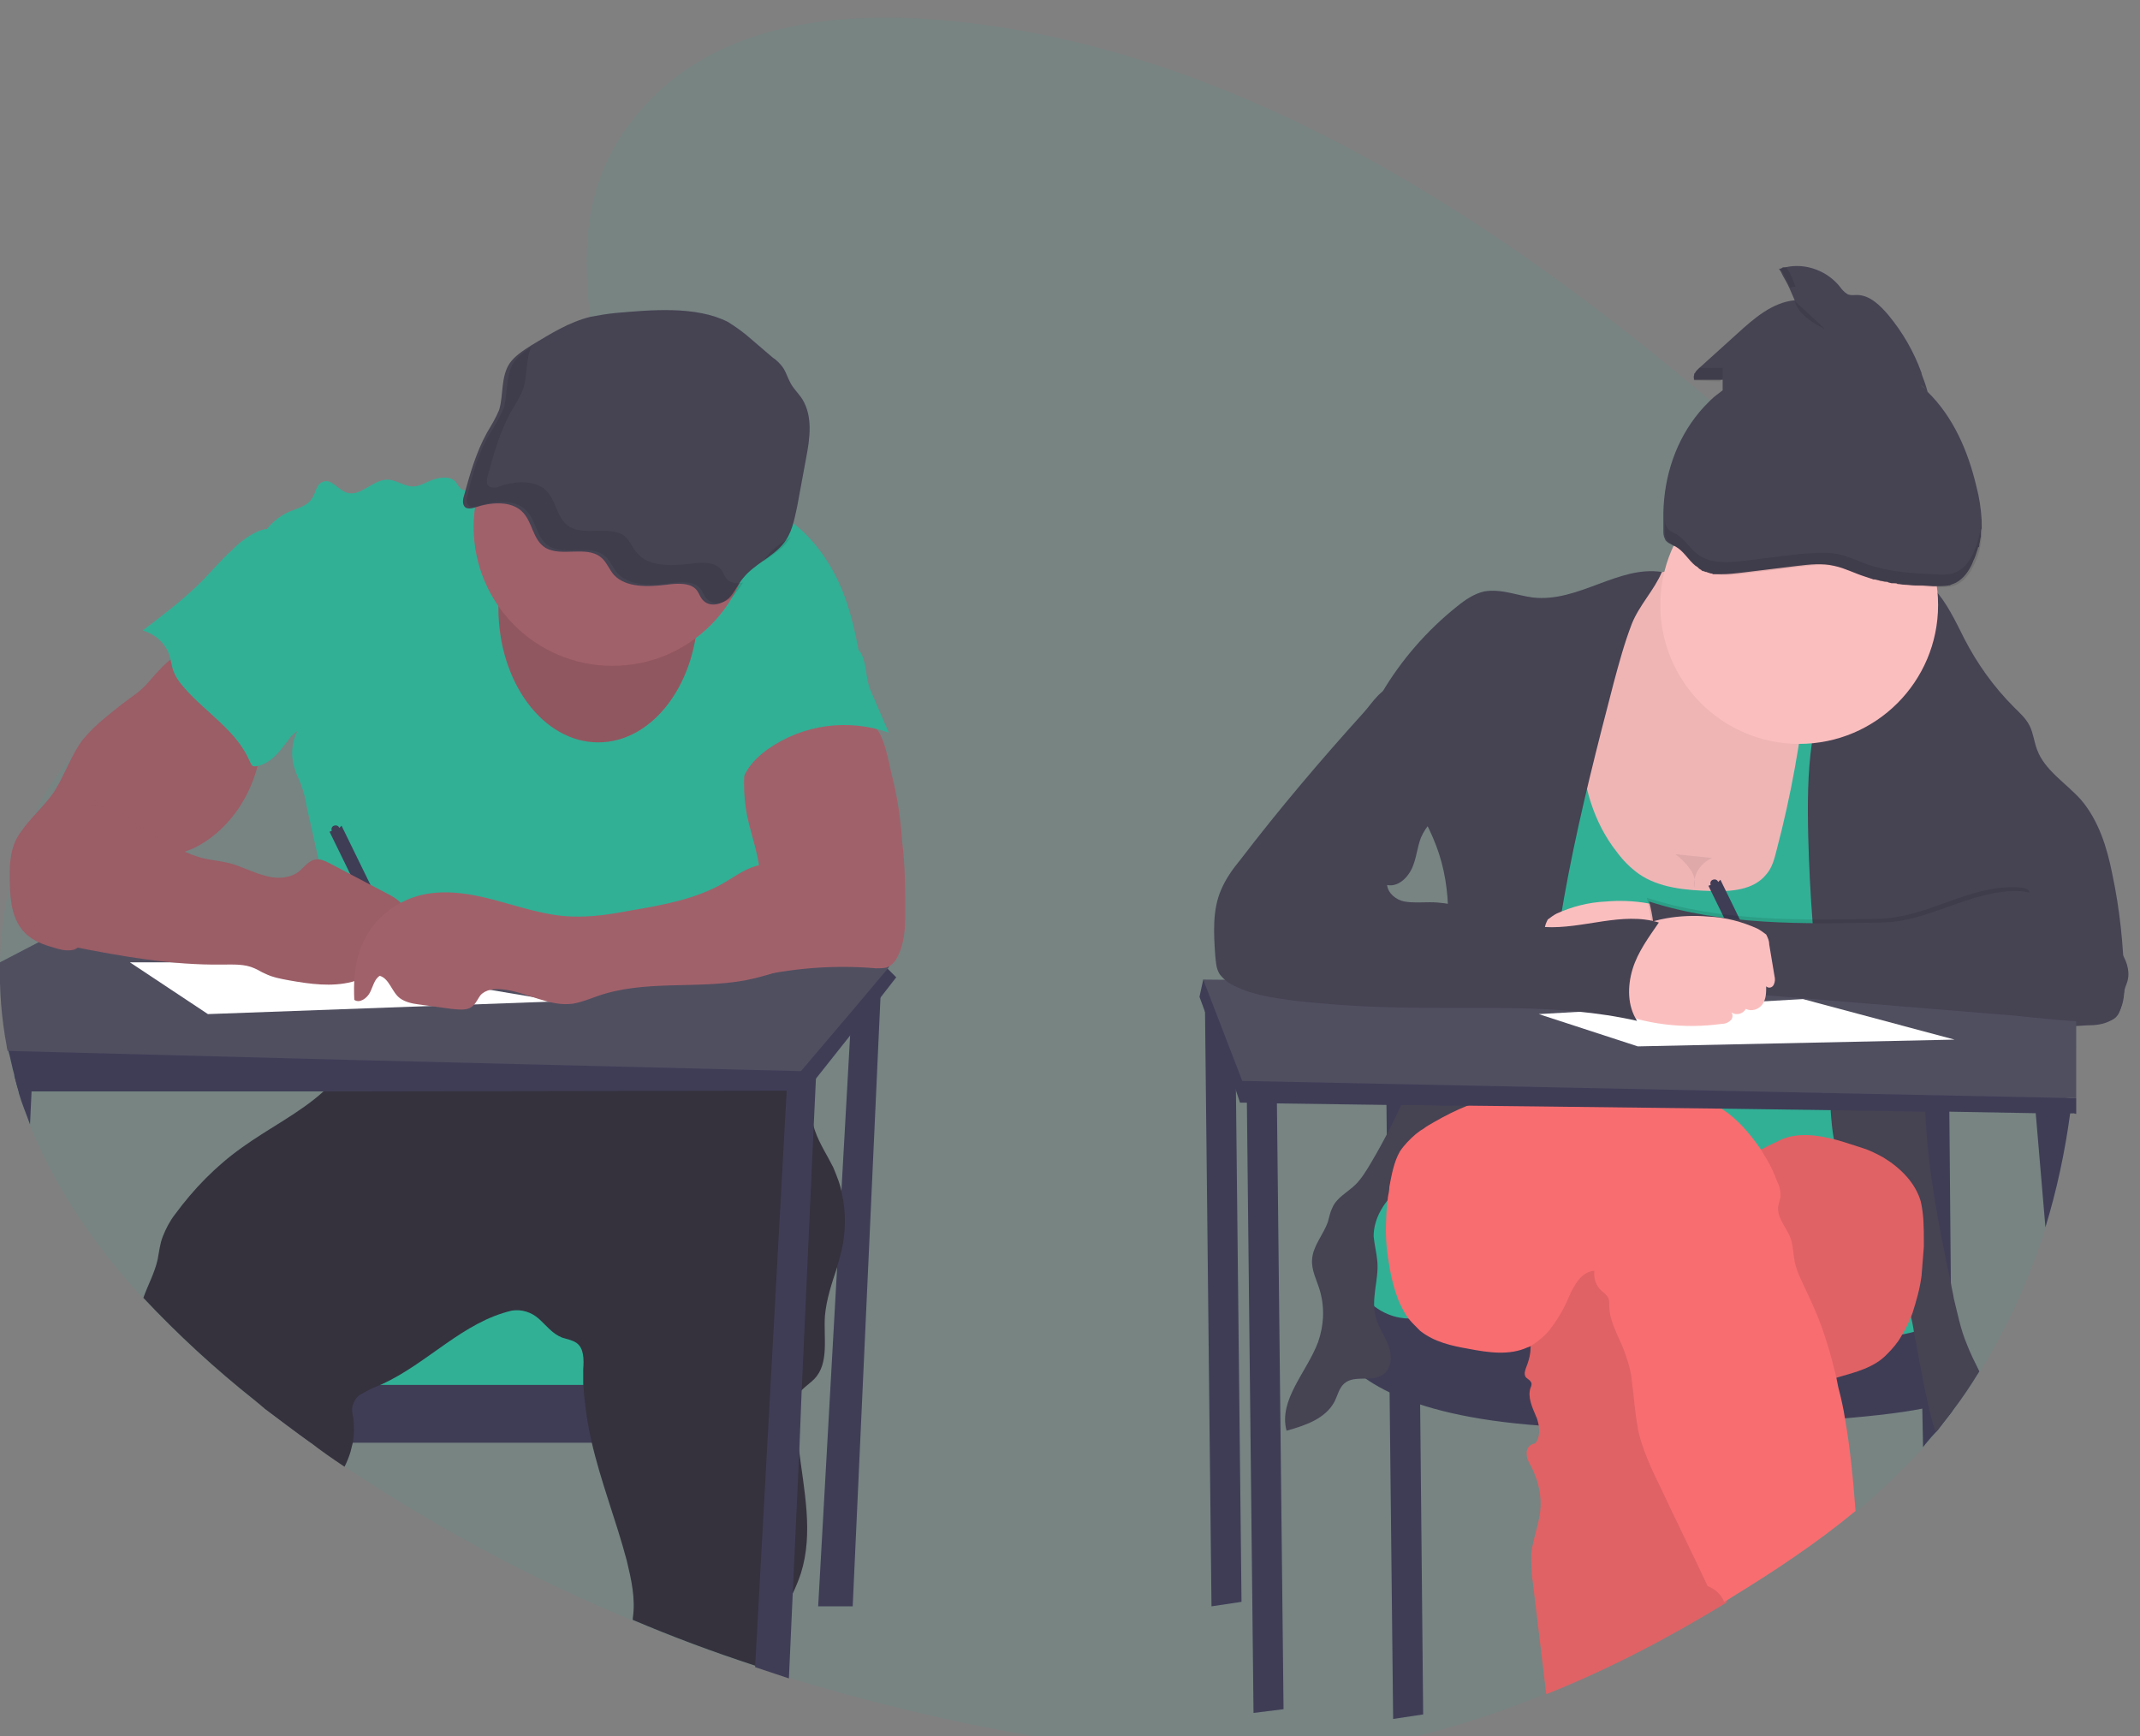 <?xml version="1.0" encoding="utf-8"?>
<!-- Generator: Adobe Illustrator 23.0.2, SVG Export Plug-In . SVG Version: 6.00 Build 0)  -->
<svg version="1.1" id="f7e01b52-fe13-4534-b7fc-d479bcd2a427"
	 xmlns="http://www.w3.org/2000/svg" xmlns:xlink="http://www.w3.org/1999/xlink" x="0px" y="0px" viewBox="0 0 285.1 231.3"
	 style="enable-background:new 0 0 285.1 231.3;" xml:space="preserve">
<rect x="0" y="0" width="285.1" height="231.3" fill="#808080" stroke="none"/>
<style type="text/css">
	.st0{opacity:0.1;fill:#31B096;enable-background:new    ;}
	.st1{fill:#3F3D56;}
	.st2{fill:#31B096;}
	.st3{fill:#35323E;}
	.st4{fill:#504F60;}
	.st5{fill:#A1616A;}
	.st6{opacity:0.1;enable-background:new    ;}
	.st7{fill:#464353;}
	.st8{opacity:4.000000e-02;enable-background:new    ;}
	.st9{fill:#FFFFFF;}
	.st10{opacity:0.1;}
	.st11{fill:#FBBEBE;}
	.st12{opacity:5.000000e-02;enable-background:new    ;}
	.st13{fill:#F86D70;}
	.st14{opacity:7.000000e-02;enable-background:new    ;}
</style>
<title>exams</title>
<path class="st0" d="M276.6,136.7c0,0.2,0,0.4,0,0.5c0,3-0.2,6.1-0.5,9.1c0,0,0,0,0,0.1c0,0.3-0.1,0.5-0.1,0.7
	c0,0.4-0.1,0.8-0.2,1.3c-0.7,5.2-1.8,10.3-3.3,15.2l0,0c-2.1,6.7-5,13.1-8.7,19.1c-1.1,1.8-2.4,3.6-3.6,5.3l0,0
	c-0.7,0.9-1.4,1.8-2.1,2.7c-0.5,0.6-1,1.2-1.6,1.8l-0.3,0.4c-2.8,3-5.8,5.9-8.9,8.5c-5.2,4.3-10.8,8-16.5,11.5
	c-0.3,0.2-0.6,0.4-1,0.6c0,0,0,0-0.1,0c-7.7,4.7-15.7,8.9-24,12.2c-9,3.7-18.3,6.4-27.9,7.6c-13.3,1.6-26.8,0.3-40.1-2
	c-11-1.9-21.9-4.5-32.6-7.8l-1.8-0.6c-0.9-0.3-1.8-0.6-2.7-0.9c-5.5-1.8-10.9-3.8-16.3-6.1c-13.5-5.6-26.4-12.5-38.5-20.6
	c-1.5-1-3.1-2.1-4.5-3.2c-2.1-1.5-4.2-3.1-6.2-4.6l-1.3-1c-5.3-4.2-10.3-8.8-14.9-13.7c-6.2-6.8-11.5-14.4-15-23.1
	c-0.5-1.4-1.1-2.8-1.5-4.2l0-0.1c-0.2-0.7-0.4-1.4-0.6-2.2c-0.3-1.1-0.5-2.2-0.8-3.3c0-0.2-0.1-0.4-0.1-0.6c-0.7-3.7-1-7.5-0.9-11.2
	c0.1-3.3,0.5-6.6,1.2-9.8l0,0c0.7-3.3,1.8-6.6,3.3-9.7l0,0c1.3-2.8,3-5.4,5-7.7l0,0c1.4-1.6,3-3.1,4.7-4.4c3.1-2.3,6.6-4,10.2-5.2
	l0,0c1.7-0.6,3.4-1.1,5.1-1.6c1.2-0.4,2.4-0.7,3.7-1l3.6-1c2.3-0.6,4.6-1.3,6.9-2c6.2-1.9,12.3-4.2,17.9-7.6
	c0.9-0.5,1.8-1.1,2.7-1.8c1.2-0.8,2.3-1.7,3.4-2.6l0,0c1.1-1,2.2-2,3.3-3c0.2-0.2,0.3-0.3,0.5-0.5c0.9-0.9,1.7-1.9,2.5-2.9
	c0.4-0.5,0.7-1,1.1-1.5c0.5-0.7,0.9-1.4,1.4-2.1l0,0c2.1-3.6,3.5-7.6,3.3-11.9c0-0.7-0.1-1.4-0.2-2.1c-0.4-2.5-0.7-5-1-7.5
	c-1.1-10.1-0.6-19.2,6.9-27.7c9.4-10.7,24.1-12.8,37.5-12C161.7,5,197,27.2,228,53.5c2.7,2.3,5.3,4.6,7.9,6.9c0.7,0.6,1.3,1.2,2,1.8
	c4.9,4.4,9.7,9,14.2,13.9c0.4,0.4,0.7,0.8,1.1,1.2c0.2,0.2,0.4,0.5,0.7,0.7c1.4,1.6,2.8,3.2,4.1,4.9c3.5,4.4,6.7,9.1,9.3,14.1
	c4.1,7.8,6.9,16.3,8.2,25l0,0c0.5,3.2,0.8,6.4,1,9.6c0,0.9,0.1,1.9,0.1,2.8c0,0.3,0,0.6,0,0.9C276.6,135.8,276.6,136.2,276.6,136.7z
	"/>
<polygon class="st1" points="113.6,131.8 109,214 113.6,214 117.4,130.7 "/>
<rect x="39.5" y="173.4" class="st2" width="57.1" height="12.4"/>
<path class="st1" d="M100.4,184.4v7.8h-59c-2.1-1.5-4.2-3.1-6.2-4.6v-3.1H100.4z"/>
<path class="st3" d="M112.1,166.7c-0.2,0.7-0.4,1.5-0.6,2.2c-0.7,2.1-1.4,4.2-1.6,6.4c-0.2,2.9,0.6,6.3-1.4,8.4
	c-0.5,0.5-1.2,1-1.7,1.5c-0.1,0.1-0.1,0.2-0.2,0.3c-0.4,0.7-0.5,1.5-0.5,2.3c0,1.7,0.1,3.3,0.3,5c0.7,5.7,2,11.4,0.3,16.8
	c-0.3,0.9-0.7,1.9-1.1,2.7c-0.9,1.9-1.8,3.8-2.1,5.8c-0.2,1.5-0.1,3.1-0.2,4.7c-0.9-0.3-1.8-0.6-2.7-0.9c-5.5-1.8-10.9-3.8-16.3-6.1
	c0-0.1,0-0.2,0-0.2c0.4-2.6-0.2-5.2-0.8-7.7c-1.4-5.3-3.5-10.6-4.7-15.9c-0.5-2.1-0.8-4.2-1-6.3c0-0.5-0.1-1-0.1-1.4
	c0-0.6,0-1.3,0-1.9c0.1-1.3,0.1-2.8-0.9-3.5c-0.6-0.4-1.3-0.5-1.9-0.7c-1.3-0.5-2.1-1.6-3.1-2.5c-1-0.9-2.3-1.3-3.6-1.1
	c-6.5,1.5-11.2,7-17.3,9.8c-0.2,0.1-0.5,0.2-0.7,0.3c-0.8,0.3-1.5,0.7-2.2,1.1c-0.5,0.3-0.8,0.8-1,1.4c-0.2,0.6,0,1.3,0.1,1.9
	c0.1,1,0.1,2.1-0.1,3.1c-0.1,0.4-0.2,0.8-0.3,1.2c-0.2,0.7-0.5,1.4-0.8,2c-1.5-1-3.1-2.1-4.5-3.2c-2.1-1.5-4.2-3.1-6.2-4.6l-1.2-1
	c-5.3-4.2-10.3-8.8-14.9-13.7c0.6-1.7,1.5-3.3,1.9-5.1c0.2-1,0.3-2.1,0.7-3.1c0.4-1,0.9-2,1.6-2.9c2.5-3.4,5.4-6.4,8.9-8.9
	c3.6-2.6,7.7-4.6,10.9-7.5c1.3-1.1,2.4-2.5,3.3-4c0.1-0.1,0.1-0.2,0.2-0.3c0.3-0.5,0.4-1.1,0.5-1.6c0.2-1.3,0.2-2.7,0.3-4
	c3.9,0.7,7.9,0.8,11.9,0.4c4.6-0.5,9.1-1.8,13.7-2.3c0.3,0,0.7-0.1,1-0.1c1.5-0.1,3-0.1,4.4-0.1c1.2,0,2.5,0.1,3.7,0.1l13.6,0.5
	c1.5,0.1,3,0.1,4.5,0.7c1.7,0.7,3,2,4.1,3.4c0.1,0.2,0.3,0.4,0.4,0.6c0.9,1.3,1.6,2.7,2.1,4.2c0.1,0.1,0.1,0.3,0.2,0.5
	c0.1,0.4,0.2,0.8,0.3,1.2c0.1,0.3,0.1,0.6,0.2,1c0.3,1.6,0.5,3.2,1,4.8c0,0.1,0.1,0.2,0.1,0.3c0.6,1.7,1.6,3.2,2.4,4.8
	c0.5,1.2,1,2.4,1.2,3.7C112.7,161.5,112.7,164.1,112.1,166.7z"/>
<path class="st2" d="M70.7,63.5c-1.2-1-3-0.3-4.4,0.4c-1.2,0.5-2.4,1-3.7,1.3c-0.3,0.1-0.5,0.1-0.8,0.1c-0.6-0.1-0.8-0.8-1.2-1.2
	c-0.7-0.7-2-0.5-2.9-0.2s-1.9,1-2.9,0.9c-1.1-0.1-2.1-0.9-3.2-0.9c-2,0-3.6,2.4-5.5,1.7c-1.1-0.4-2-1.9-3.1-1.4
	c-0.9,0.3-0.9,1.5-1.5,2.3c-0.6,0.9-1.8,1.2-2.8,1.6c-3.2,1.3-5.4,4.9-4.9,8.3c0.2,1.9,1.2,3.6,1.8,5.5C37.3,87,36.6,93,38.9,98
	c0.3-0.3,0.4-0.4,0.7-0.6c-0.7,1.5-0.9,3.2-0.4,4.8c0.2,0.8,0.6,1.5,0.9,2.3c0.3,0.9,0.6,1.8,0.7,2.7l2.5,11.1c1,4.3,2,8.7,2.1,13.1
	c0.1,2.9-0.1,5.8-0.7,8.6c4.5-0.8,8.7-2.8,13.3-2.7c1.7,0,3.4,0.3,5,0.5c4.9,0.7,9.8,1,14.7,1c0.8,0,1.5-0.1,2.3-0.3
	c0.6-0.3,1.2-0.8,1.8-1.1c1.2-0.7,2.6-0.9,3.9-0.9c6.2-0.1,12.1,2.1,18.2,2.9c2.4-5.1,2.6-11.2,0.7-16.5c-0.6-1.6-1.3-3.1-1.5-4.8
	c-0.1-1-0.1-2-0.1-3.1c0-2.6-0.5-5.2-1.4-7.7c-0.4-1-0.8-1.9-0.7-3c0-1,0.5-2,1-2.9c1-1.8,2-3.7,3.4-5.3c1.5-1.6,3.3-2.8,5.1-4
	l4.4-3c-0.6-3.8-1.4-7.9-3-11.4s-4.1-6.8-7.4-8.9c-1.1-0.7-2.3-1.2-3.5-1.7c-1.7-0.7-3.4-1.3-5.3-1.4c-2.1-0.1-4.1,0.4-6.2,0.8
	C83.5,67.7,75.9,67.5,70.7,63.5z"/>
<path class="st1" d="M119.4,130.2l-2.1,2.7l-4,5l-4.6,5.8l-1.3,1.6h-2.5L43,145.4l-38.8,0H2.5c-0.2-0.7-0.4-1.4-0.6-2.2
	c-0.3-1.1-0.5-2.2-0.8-3.3c0-0.2-0.1-0.4-0.1-0.6l14.1-9.2l5.3,0l0,0l16.2-0.1l0,0l9-0.1h1.6h1l0,0l6,0l0,0l45.9-0.3l0,0l2.3,0l0,0
	h1l2.7,0l10-0.1l1.9-0.7l0.1,0.1L119.4,130.2z"/>
<path class="st4" d="M118.5,128.7l-0.2,0.3l-1.6,1.9l-3.2,3.8l-6.8,8l-60.2-1.5L1,140c0-0.2-0.1-0.4-0.1-0.6
	c-0.7-3.7-1-7.5-0.9-11.2l5-2.6l1.2-0.6l9-4.6l7.9-4l20.6,2.7l4.6,0.6l2.1,0.3l3,0.4l0.3,0l47.3,6.1l5.2,0.7l3.1,0.4L118.5,128.7
	L118.5,128.7z"/>
<path class="st1" d="M108.7,142.6l0,1.1l-0.3,6.4l-1.6,35.2l-0.3,7.6l-0.9,19.6l-0.5,11.1l-1.8-0.6c-0.9-0.3-1.8-0.6-2.7-0.9
	l4.2-76.7l0.1-1.6l1.9-0.6L108.7,142.6z"/>
<path class="st1" d="M4.3,142.5l-0.1,3L4,149.8c-0.5-1.4-1.1-2.8-1.5-4.2l0-0.1c-0.2-0.7-0.4-1.4-0.6-2.2L4.3,142.5z"/>
<ellipse class="st5" cx="79.7" cy="81" rx="13.3" ry="17.9"/>
<ellipse class="st6" cx="79.7" cy="81" rx="13.3" ry="17.9"/>
<circle class="st5" cx="81.6" cy="70.2" r="18.5"/>
<path class="st7" d="M82,41.7c-1.1,0.1-2.2,0.3-3.3,0.5c-2.9,0.7-5.4,2.3-7.9,3.8c-1.1,0.7-2.2,1.4-2.9,2.4
	c-1.2,1.8-0.8,4.2-1.4,6.2c-0.4,1-1,2-1.6,3c-1.5,2.7-2.3,5.6-3.1,8.5c-0.2,0.6-0.2,1.4,0.4,1.6c0.4,0.1,0.8,0,1.1-0.1
	c2.1-0.7,4.7-0.9,6.2,0.5c1.5,1.4,1.4,3.8,3.2,4.9c2.1,1.2,5.4-0.3,7.3,1.2c0.8,0.6,1.1,1.6,1.8,2.4c1.6,1.7,4.5,1.6,7,1.3
	c1.4-0.2,3.2-0.3,4,0.7c0.4,0.5,0.5,1.1,1,1.5c0.9,0.8,2.4,0.4,3.3-0.4c0.8-0.8,1.2-1.9,2-2.8c1.4-1.7,3.8-2.7,5.2-4.4
	c1.2-1.4,1.5-3.2,1.9-5l1.2-6.5c0.5-2.6,0.9-5.5-0.5-7.8c-0.5-0.8-1.3-1.5-1.7-2.4c-0.3-0.6-0.5-1.2-0.8-1.7
	c-0.4-0.6-0.9-1.1-1.5-1.5l-2.8-2.4c-1-0.9-2-1.6-3.1-2.3C92.7,40.7,86.6,41.3,82,41.7z"/>
<path class="st5" d="M21.2,89.3c-0.7,0.7-1.3,1.5-2,2.2c-0.6,0.6-1.3,1.1-2,1.6c-1.1,0.8-2.2,1.7-3.3,2.6c-1.1,0.9-2.1,1.9-3,3
	c-1.5,2.1-2.3,4.6-3.7,6.8c-1.3,1.9-3.1,3.4-4.4,5.3c-0.6,0.8-1,1.7-1.2,2.6c-0.2,0.9-0.3,1.8-0.3,2.8c0,1.5,0,3.1,0.3,4.6
	s1,3,2.2,3.9c1.1,0.9,2.5,1.3,3.9,1.7c0.7,0.2,1.5,0.3,2.2,0.1c0.5-0.2,0.9-0.6,1.3-1.1l3.5-4c2.3-2.7,4.8-5.5,8-7.1
	c1-0.5,2.1-0.9,3.1-1.3c4.3-2.1,7.3-6.3,8.5-10.9c0.3-1.1,0.5-2.3,0.7-3.4l0.5-3.2c0-0.2,0-0.3,0-0.5c-0.1-0.2-0.2-0.3-0.4-0.4
	c-2.4-2-4.7-4.1-6.8-6.5c-0.5-0.6-1-1.3-1.6-1.8c-0.7-0.6-0.7-0.5-1.5,0C23.5,87.1,22.3,88.1,21.2,89.3z"/>
<path class="st1" d="M45.2,110.3c-0.1-0.3-0.4-0.4-0.7-0.3c-0.3,0.1-0.4,0.4-0.3,0.7c0,0,0,0,0,0l-0.3,0.1l8.6,17.6l1.6-0.8
	l-8.6-17.6L45.2,110.3z"/>
<path class="st8" d="M21.2,89.3c-0.7,0.7-1.3,1.5-2,2.2c-0.6,0.6-1.3,1.1-2,1.6c-1.1,0.8-2.2,1.7-3.3,2.6c-1.1,0.9-2.1,1.9-3,3
	c-1.5,2.1-2.3,4.6-3.7,6.8c-1.3,1.9-3.1,3.4-4.4,5.3c-0.6,0.8-1,1.7-1.2,2.6c-0.2,0.9-0.3,1.8-0.3,2.8c0,1.5,0,3.1,0.3,4.6
	s1,3,2.2,3.9c1.1,0.9,2.5,1.3,3.9,1.7c0.7,0.2,1.5,0.3,2.2,0.1c0.5-0.2,0.9-0.6,1.3-1.1l3.5-4c2.3-2.7,4.8-5.5,8-7.1
	c1-0.5,2.1-0.9,3.1-1.3c4.3-2.1,7.3-6.3,8.5-10.9c0.3-1.1,0.5-2.3,0.7-3.4l0.5-3.2c0-0.2,0-0.3,0-0.5c-0.1-0.2-0.2-0.3-0.4-0.4
	c-2.4-2-4.7-4.1-6.8-6.5c-0.5-0.6-1-1.3-1.6-1.8c-0.7-0.6-0.7-0.5-1.5,0C23.5,87.1,22.3,88.1,21.2,89.3z"/>
<path class="st5" d="M120.6,121.8c0,1.8-0.1,3.7-0.9,5.4c-0.3,0.7-0.8,1.4-1.6,1.7c-0.5,0.1-0.9,0.1-1.4,0.1
	c-5.7-0.5-11.4,0-16.9,1.3c1.5-2.9,0.6-6.5,1-9.7c0.1-0.9,0.3-1.8,0.4-2.7c0.3-3.2-1.1-6.3-1.7-9.4c-0.5-2.7-0.5-5.5,0-8.2
	c0.1-0.7,0.3-1.4,0.7-2c0.4-0.6,1-1.1,1.6-1.4c2.3-1.3,5.1-1.5,7.7-1.3c1.8,0.1,5.3,0,6.8,1c1.6,1.2,2.1,5.2,2.6,7
	c0.7,2.8,1.1,5.7,1.3,8.6C120.6,115.4,120.6,118.6,120.6,121.8z"/>
<polygon class="st9" points="17.3,128.2 27.7,135.1 74.4,133.4 43.5,128.2 "/>
<path class="st2" d="M31,73.2c-1.7,1.5-3.1,3.3-4.8,4.9C24,80.2,21.5,82.1,19,84c1.8,0.5,3.3,1.9,3.7,3.8c0.1,0.4,0.2,0.9,0.3,1.3
	c0.3,1,0.9,1.8,1.6,2.6c2.9,3.3,7,5.7,8.7,9.8c0.1,0.2,0.2,0.4,0.3,0.5c0.1,0.1,0.3,0.1,0.4,0.1c1.6-0.2,2.8-1.4,3.7-2.6
	c2.1-2.6,3.9-5.5,4.9-8.6c1-3.2,1.2-6.7,0.1-9.8c-0.6-1.6-1.4-3-2.3-4.4c-0.7-1.2-1.5-2.5-2.2-3.7c-0.4-0.7-0.9-2-1.6-2.3
	C35.1,69.7,32,72.1,31,73.2z"/>
<path class="st2" d="M115.9,91.8l2.5,5.8c-5.4-1.9-11.4-1.1-16.1,2.2c-1.4,1-2.7,2.3-3.3,3.9c-0.6,0.1-1.3-0.1-1.7-0.7
	c-0.4-0.5-0.6-1.1-0.6-1.8c-0.2-2.2,0.6-4.4,1.4-6.5c0.4-1,0.8-2,1.5-2.7c0.7-0.8,1.6-1.3,2.5-1.8c2.9-1.6,6-3,9.1-4
	c1.3-0.4,2.7-0.4,3.5,0.8C115.5,88.5,115.3,90.2,115.9,91.8z"/>
<path class="st5" d="M17.4,109.1c0.6,0.5,1.2,1.1,1.8,1.5c0.7,0.5,1.4,0.9,2.1,1.2l2.8,1.4c0.9,0.5,1.8,0.8,2.8,1.1
	c1.2,0.3,2.5,0.4,3.7,0.7c1.5,0.4,3,1.2,4.5,1.6c1.5,0.5,3.3,0.5,4.6-0.4c0.8-0.6,1.4-1.6,2.4-1.7c0.6-0.1,1.2,0.2,1.8,0.5l7.4,3.9
	c1,0.5,2.1,1.1,2.6,2.1s0.2,2.5-0.9,2.8c-0.4,0-0.8,0.1-1.2,0.1c-0.4,0-0.8,0.3-0.8,0.7c0,0.2,0.1,0.5,0.2,0.7
	c0.3,0.8,0.4,1.7,0,2.4c-0.4,0.7-1.3,1.2-2.1,0.9c0.1,1.1-1.1,1.9-2.2,2.2c-2.7,0.7-5.6,0.3-8.4-0.2c-1.1-0.2-2.2-0.4-3.2-0.9
	c-0.5-0.2-0.9-0.5-1.4-0.7c-1.3-0.6-2.8-0.5-4.3-0.5c-6.7,0.1-13.4-1.1-20-2.4c-1.2-0.2-2.5-0.5-3.5-1.2c-2-1.3-2.8-4-2.4-6.4
	c0.3-2.4,1.5-4.6,2.7-6.7l1.5-2.7c0.2-0.4,0.5-0.8,0.8-1.1C10.9,106.2,15.4,107.6,17.4,109.1z"/>
<path class="st8" d="M17.4,109.1c0.6,0.5,1.2,1.1,1.8,1.5c0.7,0.5,1.4,0.9,2.1,1.2l2.8,1.4c0.9,0.5,1.8,0.8,2.8,1.1
	c1.2,0.3,2.5,0.4,3.7,0.7c1.5,0.4,3,1.2,4.5,1.6c1.5,0.5,3.3,0.5,4.6-0.4c0.8-0.6,1.4-1.6,2.4-1.7c0.6-0.1,1.2,0.2,1.8,0.5l7.4,3.9
	c1,0.5,2.1,1.1,2.6,2.1s0.2,2.5-0.9,2.8c-0.4,0-0.8,0.1-1.2,0.1c-0.4,0-0.8,0.3-0.8,0.7c0,0.2,0.1,0.5,0.2,0.7
	c0.3,0.8,0.4,1.7,0,2.4c-0.4,0.7-1.3,1.2-2.1,0.9c0.1,1.1-1.1,1.9-2.2,2.2c-2.7,0.7-5.6,0.3-8.4-0.2c-1.1-0.2-2.2-0.4-3.2-0.9
	c-0.5-0.2-0.9-0.5-1.4-0.7c-1.3-0.6-2.8-0.5-4.3-0.5c-6.7,0.1-13.4-1.1-20-2.4c-1.2-0.2-2.5-0.5-3.5-1.2c-2-1.3-2.8-4-2.4-6.4
	c0.3-2.4,1.5-4.6,2.7-6.7l1.5-2.7c0.2-0.4,0.5-0.8,0.8-1.1C10.9,106.2,15.4,107.6,17.4,109.1z"/>
<path class="st5" d="M105.4,114.1c-1.5,0.7-3.2,0.8-4.8,1.3s-2.9,1.5-4.3,2.3c-3.7,2.1-8.1,2.9-12.3,3.6c-2.6,0.5-5.2,0.9-7.8,0.8
	c-3.5-0.1-6.9-1.3-10.3-2.2s-7-1.5-10.4-0.5c-3.6,1.1-6.4,3.8-7.6,7.3c-0.7,2.1-0.8,4.3-0.7,6.5c0.7,0.5,1.7-0.2,2.1-1
	c0.4-0.8,0.6-1.8,1.3-2.2c1.3,0.4,1.6,2.2,2.7,3c0.7,0.5,1.6,0.7,2.4,0.8l4.4,0.6c1.1,0.1,2.3,0.3,3-0.5c0.4-0.4,0.6-0.9,0.9-1.3
	c0.7-0.8,1.9-0.9,2.9-0.8c3.2,0.3,6.3,2.4,9.5,1.9c1.1-0.2,2.1-0.6,3.2-1c6.3-2.2,13.2-0.9,19.7-2.1c2.5-0.5,4.9-1.3,7.2-2.2
	c1.3-0.5,2.6-1,3.7-1.8c2.1-1.6,3.2-4.2,3-6.9c-0.2-2-1.2-3.8-2.8-5.1c-0.5-0.4-1.2-1.3-1.8-1.5
	C107.5,112.7,106.4,113.6,105.4,114.1z"/>
<g class="st10">
	<path d="M97,77.3c-0.5-0.4-0.6-1.1-1-1.5c-0.9-1-2.6-0.9-4-0.7c-2.5,0.3-5.5,0.4-7-1.3c-0.7-0.7-1-1.7-1.8-2.4
		c-1.9-1.4-5.2,0-7.3-1.2c-1.8-1.1-1.7-3.5-3.2-4.9c-1.5-1.4-4.2-1.2-6.2-0.5c-0.3,0.2-0.7,0.2-1.1,0.1c-0.7-0.2-0.6-1-0.4-1.6
		c0.8-2.9,1.6-5.8,3.1-8.5c0.6-1,1.2-1.9,1.6-3c0.6-1.8,0.3-3.9,1.1-5.6c-0.9,0.6-1.7,1.2-2.3,2c-1.2,1.8-0.8,4.2-1.4,6.2
		c-0.4,1-1,2-1.6,3C63.8,60,63,63,62.3,65.9c-0.2,0.6-0.2,1.4,0.4,1.6c0.4,0.1,0.8,0,1.1-0.1c2.1-0.7,4.7-0.9,6.2,0.5
		c1.5,1.4,1.4,3.8,3.2,4.9c2.1,1.2,5.4-0.3,7.3,1.2c0.8,0.6,1.1,1.6,1.8,2.4c1.6,1.7,4.5,1.6,7,1.3c1.4-0.2,3.2-0.3,4,0.7
		c0.4,0.5,0.5,1.1,1,1.5c0.9,0.8,2.4,0.4,3.3-0.4c0.5-0.6,1-1.2,1.4-1.9C98.3,77.8,97.5,77.7,97,77.3z"/>
	<path d="M102.2,74.1c-0.2,0.2-0.4,0.5-0.5,0.7c1.1-0.8,2.3-1.5,3.1-2.5c0.2-0.3,0.4-0.5,0.6-0.8C104.2,72.3,103,73,102.2,74.1z"/>
</g>
<polygon class="st1" points="160.5,131.2 161.4,214 165.4,213.4 164.5,131.2 "/>
<polygon class="st1" points="184.7,146.2 185.6,229 189.6,228.4 188.8,146.2 "/>
<path class="st1" d="M260.1,188L260.1,188l0-1.6v-0.9l-0.2-14.6l-0.2-22.8l0-2h-4l0,1.9l0.1,12.2l0.1,5.3l0,0l0,4.3l0.1,7.4l0,4.4
	l0,0v0.5l0.1,5.7l0.1,5l0.3-0.4c0.5-0.6,1-1.2,1.6-1.8L260.1,188z"/>
<polygon class="st2" points="180.2,159.6 177.9,163 180.2,178.8 199.9,184.1 231.6,184.1 250.6,185.3 259.7,179.1 258.1,168.4 
	251.2,159.6 "/>
<path class="st1" d="M177.9,163l-1.2,9.6c0,0-6.1,18.8,42.7,17.6c48.7-1.2,40.4-5,40.4-5l-0.3-11.1c0,0,1.7,5.3-23.1,4.5
	c-24.8-0.7-47.9-3-47.9-3S180,177.2,177.9,163z"/>
<path class="st11" d="M218.5,77.2c-2.8,1.3-4.9,3.7-6.3,6.4c-1.4,2.7-2.2,5.7-3,8.7c-0.8,3.1-1.7,6.2-2.1,9.4
	c-0.8,5.7-0.2,11.7,2.4,16.8s7.4,9.2,13.1,10.2c2.2,0.4,4.4,0.3,6.6,0.1c4-0.4,7.9-1.3,11.7-2.6c4-1.3,8.1-3.4,9.9-7.2
	c1-2.2,1.1-4.7,1.1-7.1c-0.1-6.6-1.1-13.2-3-19.6c-0.5-1.8-1.2-3.7-2.3-5.3s-2.7-2.7-4.3-3.7C235.7,78.7,226.8,73.4,218.5,77.2z"/>
<path class="st12" d="M218.5,77.2c-2.8,1.3-4.9,3.7-6.3,6.4c-1.4,2.7-2.2,5.7-3,8.7c-0.8,3.1-1.7,6.2-2.1,9.4
	c-0.8,5.7-0.2,11.7,2.4,16.8s7.4,9.2,13.1,10.2c2.2,0.4,4.4,0.3,6.6,0.1c4-0.4,7.9-1.3,11.7-2.6c4-1.3,8.1-3.4,9.9-7.2
	c1-2.2,1.1-4.7,1.1-7.1c-0.1-6.6-1.1-13.2-3-19.6c-0.5-1.8-1.2-3.7-2.3-5.3s-2.7-2.7-4.3-3.7C235.7,78.7,226.8,73.4,218.5,77.2z"/>
<path class="st2" d="M215.4,113.5c0.8,1.1,1.8,2.1,2.9,2.9c2.7,1.9,6.3,2.2,9.6,2.3c2.7,0.1,5.7-0.1,7.4-2.2
	c0.8-0.9,1.1-2.1,1.4-3.3c1.9-7.2,3.2-14.5,4-21.9l7.6,0c3.3,14.2,3,28.9,2.7,43.4l-0.4,21.2l-4.9-0.5c-11.7-1.2-23.4-2.5-35.1-2.7
	c-6.9-0.1-13.8,0.1-20.6,0.7l10.7-31.9c1.4-4.1,2.8-8.3,3.1-12.7c0.5-6.3-1.3-13,1.2-18.8c0.2-0.5,0.4-1,0.9-1.2
	c0.4-0.2,1-0.2,1.5-0.1c1,0.1,3.9,0,4.6,0.6c1,0.9,0.4,1,0,2.5c-0.7,2.6-1.3,5-1.3,7.7C210.8,104.4,212.3,109.6,215.4,113.5z"/>
<path class="st7" d="M260.1,188L260.1,188c1.3-1.7,2.5-3.5,3.6-5.3c-0.6-1.2-1.2-2.4-1.7-3.7c-0.8-1.9-1.2-4-1.7-6
	c-0.1-0.7-0.3-1.4-0.4-2.1c-1.6-7.5-3.1-15.2-3.4-22.8c0-0.6,0-1.3-0.1-1.9c0-0.1,0-0.2,0-0.3c0-0.7,0-1.4,0-2.1
	c0-1.7,0.1-3.5,0.3-5.2c0-0.3,0.1-0.7,0.1-1c0-0.1,0-0.1,0-0.2l19.6-0.7l0,0l1.6-0.1c1.1,0,2.3-0.1,3.3-0.7c1.6-1.1,1.8-3.3,1.7-5.2
	c-0.1-4.8-0.6-9.6-1.6-14.3c-0.7-3.5-1.8-7.1-4.2-9.9c-2-2.2-4.8-3.9-5.8-6.6c-0.4-1-0.5-2.2-1-3.2c-0.5-1-1.3-1.7-2.1-2.5
	c-2.7-2.7-4.9-5.8-6.6-9.1c-1.2-2.4-2.4-4.9-4-6.6c-0.1-0.1-0.1-0.2-0.2-0.2c-1.3-1.3-2.8-1.8-4.5-1c-0.3,0.2-0.6,0.3-0.9,0.6l0,0
	c-0.6,0.5-1.2,1-1.7,1.6c-1.8,2-3.3,4.3-4.7,6.6c-0.9,1.7-1.7,3.4-2.4,5.2c-0.5,1.4-0.9,2.9-1.3,4.3c-0.2,1.1-0.4,2.2-0.6,3.3
	c-0.6,4.1-0.6,8.4-0.5,12.6c0.1,3.9,0.3,7.7,0.6,11.6c0.1,0.9,0.2,1.9,0.3,2.8c0.2,1.8,0.5,3.7,0.8,5.5c0.1,0.7,0.3,1.4,0.4,2.1
	c0,0.2,0.1,0.4,0.1,0.6l0,0.1c0.4,1.6,0.7,3.2,0.9,4.9c0,0.2,0,0.4,0.1,0.6c0,0.9,0,1.9,0,2.8c-0.1,1.1-0.2,2.2-0.2,3.3
	c0,0.2,0,0.4,0,0.6c0,0.6,0,1.1,0,1.7c0.1,1.3,0.2,2.7,0.5,4c0.5,2.5,1.3,4.8,2.5,7c0.1,0.2,0.2,0.4,0.3,0.6c1.5,2.6,3.3,5,4.7,7.7
	c1.2,2.4,2,4.9,2.6,7.6c0.2,0.9,0.4,1.7,0.5,2.6c0.3,1.4,0.5,2.8,0.8,4.2c0,0.1,0,0.3,0.1,0.4c0.3,1.9,0.7,3.7,1.1,5.5
	c0.3,1.1,0.5,2.1,0.9,3.1L260.1,188z"/>
<path class="st13" d="M256.3,165.3c0,0.3,0,0.5,0,0.8c-0.1,1.3-0.2,2.5-0.3,3.8c-0.2,1.7-0.7,3.4-1.2,5c-0.4,1.1-0.9,2.1-1.5,3.1
	c-0.5,0.9-1.2,1.7-1.9,2.4c-1.7,1.8-4.2,2.4-6.6,3.1c-1.1,0.3-2.2,0.8-3.2,1.3c-0.2,0.1-0.4,0.2-0.5,0.3l-3,2
	c-0.9,0.6-1.9,1.3-2.5,2.2c-0.1,0.2-0.2,0.3-0.3,0.5c-0.4,0.8-0.7,1.7-0.9,2.7c-1.6,6.5-3.1,13.1-4.2,19.7c-0.1,0.4-0.1,0.9-0.2,1.3
	l0,0.1c0,0,0-0.1,0-0.1c-7.7,4.7-15.7,8.9-24,12.2l-1.8-15c-0.2-1.2-0.2-2.5-0.2-3.7c0.2-1.9,1-3.8,1.2-5.7c0.2-1.9-0.2-3.8-1-5.5
	c-0.3-0.7-0.8-1.3-0.8-2c-0.1-0.7,0.3-1.4,1.1-1.5c0.6-0.6,0.6-1.5,0.5-2.4c-0.1-0.5-0.2-0.9-0.4-1.3c-0.5-1.2-1.1-2.5-0.7-3.7
	c0.1-0.2,0.2-0.5,0.1-0.7c0,0,0,0,0,0c-0.1-0.3-0.5-0.5-0.7-0.7c-0.4-0.5,0-1.2,0.2-1.8c0.2-0.6,0.4-1.3,0.4-2
	c0-0.4,0.1-0.7,0.1-1.1c0.1-0.5,0.1-1,0.3-1.5c0.7-2.8,2.4-5.2,4.7-6.8c1.1-0.8,2.4-1.3,3.5-2c1.2-0.8,2.3-1.7,3.4-2.6
	c2.5-2.1,5.2-4.1,7.9-6c2.9-2,6-3.9,9.1-5.6c0.7-0.4,1.3-0.7,2-1.1c0.7-0.4,1.5-0.7,2.2-1.1c2.4-1.1,5.1-0.7,7.7,0
	c1.1,0.3,2.2,0.7,3.2,1c1,0.3,2,0.8,2.9,1.3c2.3,1.4,4.3,3.4,5,5.9c0,0,0,0,0,0C256.3,161.9,256.3,163.6,256.3,165.3z"/>
<path class="st6" d="M256.3,165.3c0,0.3,0,0.5,0,0.8c-0.1,1.3-0.2,2.5-0.3,3.8c-0.2,1.7-0.7,3.4-1.2,5c-0.4,1.1-0.9,2.1-1.5,3.1
	c-0.5,0.9-1.2,1.7-1.9,2.4c-1.7,1.8-4.2,2.4-6.6,3.1c-1.1,0.3-2.2,0.8-3.2,1.3c-0.2,0.1-0.4,0.2-0.5,0.3l-3,2
	c-0.9,0.6-1.9,1.3-2.5,2.2c-0.1,0.2-0.2,0.3-0.3,0.5c-0.4,0.8-0.7,1.7-0.9,2.7c-1.6,6.5-3.1,13.1-4.2,19.7c-0.1,0.4-0.1,0.9-0.2,1.3
	l0,0.1c0,0,0-0.1,0-0.1c-7.7,4.7-15.7,8.9-24,12.2l-1.8-15c-0.2-1.2-0.2-2.5-0.2-3.7c0.2-1.9,1-3.8,1.2-5.7c0.2-1.9-0.2-3.8-1-5.5
	c-0.3-0.7-0.8-1.3-0.8-2c-0.1-0.7,0.3-1.4,1.1-1.5c0.6-0.6,0.6-1.5,0.5-2.4c-0.1-0.5-0.2-0.9-0.4-1.3c-0.5-1.2-1.1-2.5-0.7-3.7
	c0.1-0.2,0.2-0.5,0.1-0.7c0,0,0,0,0,0c-0.1-0.3-0.5-0.5-0.7-0.7c-0.4-0.5,0-1.2,0.2-1.8c0.2-0.6,0.4-1.3,0.4-2
	c0-0.4,0.1-0.7,0.1-1.1c0.1-0.5,0.1-1,0.3-1.5c0.7-2.8,2.4-5.2,4.7-6.8c1.1-0.8,2.4-1.3,3.5-2c1.2-0.8,2.3-1.7,3.4-2.6
	c2.5-2.1,5.2-4.1,7.9-6c2.9-2,6-3.9,9.1-5.6c0.7-0.4,1.3-0.7,2-1.1c0.7-0.4,1.5-0.7,2.2-1.1c2.4-1.1,5.1-0.7,7.7,0
	c1.1,0.3,2.2,0.7,3.2,1c1,0.3,2,0.8,2.9,1.3c2.3,1.4,4.3,3.4,5,5.9c0,0,0,0,0,0C256.3,161.9,256.3,163.6,256.3,165.3z"/>
<path class="st1" d="M228.9,117.5c-0.1-0.3-0.4-0.4-0.7-0.3c-0.3,0.1-0.4,0.4-0.3,0.7c0,0,0,0,0,0l-0.3,0.1l8.6,17.6l1.6-0.8
	l-8.6-17.6L228.9,117.5z"/>
<circle class="st11" cx="239.7" cy="80.6" r="18.5"/>
<path class="st7" d="M264,69.2c-0.1-1.5-0.3-2.9-0.7-4.4c-1.1-4.7-3.1-9.3-6.5-12.6c-0.2-0.8-0.5-1.6-0.8-2.4c0,0,0,0,0-0.1
	c-1-2.8-2.5-5.4-4.4-7.7c-1.1-1.3-2.5-2.7-4.2-2.7c-0.5,0-1,0.1-1.4-0.2c-0.3-0.2-0.6-0.5-0.8-0.8c-1.7-2.2-4.6-3.3-7.3-2.7l-0.2,0
	c-0.1,0-0.2,0-0.3,0.1s-0.2,0.1-0.4,0.1c0.1,0.2,0.3,0.4,0.4,0.7c0.3,0.6,0.7,1.2,1,1.9c0.2,0.5,0.5,1.1,0.7,1.6
	c-3,0.3-5.4,2.4-7.6,4.4l-5.2,4.7c0,0,0,0,0,0l-0.1,0.1c0,0-0.1,0.1-0.1,0.1c0,0,0,0,0,0c0,0-0.1,0.1-0.1,0.1
	c-0.1,0.1-0.1,0.2-0.2,0.3c0,0-0.1,0.1-0.1,0.1c0,0,0,0,0,0c0,0,0,0.1,0,0.1c0,0,0,0,0,0c0,0,0,0,0,0.1c-0.1,0.2,0,0.4,0,0.6l3.4,0
	h0.4c0,0.5,0,0.9,0,1.4c-0.5,0.4-1.1,0.8-1.6,1.3c-0.5,0.5-1,1-1.5,1.6c-3.1,3.7-4.7,8.5-4.8,13.4c0,0.1,0,0.3,0,0.4
	c0,0.4,0,0.9,0,1.3c0,0.3,0,0.6,0,0.9c0,0.4,0.1,0.7,0.3,1.1c0,0,0.1,0.1,0.1,0.1c0.2,0.2,0.4,0.3,0.6,0.4l0.2,0.1l0,0
	c0.1,0.1,0.2,0.1,0.4,0.2c1.1,0.6,1.7,1.8,2.7,2.6c0.1,0,0.1,0.1,0.2,0.1l0.1,0.1l0.1,0.1l0.1,0.1c0.1,0,0.1,0.1,0.2,0.1l0,0l0,0
	l0.1,0.1h0l0,0c0.1,0.1,0.2,0.1,0.3,0.1l0.2,0.1l0,0c0,0,0.1,0,0.1,0c0.1,0,0.2,0.1,0.3,0.1l0.3,0.1c0.1,0,0.2,0,0.3,0.1l0.2,0
	l0.2,0c0.3,0,0.6,0,0.8,0l0,0c0.9,0,1.7-0.1,2.6-0.2l7.4-0.9c1.7-0.2,3.4-0.4,5,0c1.4,0.3,2.7,1,4,1.4c0.3,0.1,0.6,0.2,0.9,0.3
	c0.1,0,0.2,0.1,0.3,0.1l0.2,0l0.4,0.1c0.1,0,0.3,0.1,0.4,0.1c0.2,0,0.4,0.1,0.6,0.1c0.1,0,0.3,0,0.4,0.1h0l0.4,0.1h0.1l0,0l0.3,0
	c0.1,0,0.3,0,0.4,0.1c0.3,0,0.6,0.1,0.9,0.1c0.5,0,1,0.1,1.4,0.1l0.5,0l0.5,0l1.4,0.1h0.1h0.2c0.6,0,1.2,0,1.8-0.1
	c0.1,0,0.2,0,0.3-0.1c0.1,0,0.2-0.1,0.3-0.1c1.1-0.4,1.9-1.4,2.4-2.4c0.1-0.2,0.2-0.4,0.3-0.7c0.1-0.2,0.2-0.4,0.3-0.7
	c0.1-0.3,0.2-0.6,0.3-0.9c0-0.1,0-0.2,0.1-0.2s0.1-0.2,0.1-0.4c0.1-0.3,0.1-0.7,0.2-1c0-0.1,0-0.2,0-0.3c0-0.3,0-0.6,0.1-0.8
	c0-0.2,0-0.4,0-0.6C264,69.8,264,69.4,264,69.2z M256.6,51.9c-0.2-0.2-0.5-0.4-0.7-0.6C256.2,51.5,256.4,51.7,256.6,51.9L256.6,51.9
	z"/>
<path class="st7" d="M204.2,79.6c-2.2-0.3-4.3-1.2-6.5-0.8c-1.3,0.3-2.5,1.1-3.6,2c-4,3.2-7.4,7.1-10,11.5c-0.4,0.7-0.8,1.4-0.9,2.2
	c-0.1,0.9,0.1,1.8,0.4,2.7c2,5.8,6.2,10.7,8.1,16.5c2,6.1,1.3,12.9-0.2,19.2c-1.8,7.8-4.8,15.2-8.9,22.1c-0.6,1-1.2,2-2,2.8
	c-1,1-2.5,1.7-3.1,3.1c-0.3,0.6-0.4,1.2-0.6,1.9c-0.6,1.7-2,3.2-2.1,5c-0.1,1.4,0.6,2.7,1,4c0.7,2.3,0.6,4.7-0.2,7
	c-1.5,4-5.3,7.7-4.2,11.8c2.5-0.7,5.2-1.6,6.4-3.9c0.4-0.8,0.6-1.8,1.3-2.4c1.4-1.2,3.7-0.1,5.2-1.2c1.1-0.8,1.2-2.5,0.7-3.8
	c-0.5-1.3-1.3-2.4-1.7-3.8c-0.7-2.4,0.4-5,0.2-7.4c-0.1-1.2-0.4-2.3-0.5-3.4c0-2.2,1.2-4.3,2.8-5.8c1.6-1.5,3.7-2.5,5.7-3.5l7.5-3.7
	c2.7-1.4,5.7-3,6.6-5.9c0.3-1.1,0.3-2.3,0.4-3.4c0.3-17.5,4.6-34.6,9-51.5c0.7-2.6,1.4-5.2,2.4-7.8c1-2.5,3-4.5,4-6.9
	C215.6,75.3,210.3,80.3,204.2,79.6z"/>
<path class="st13" d="M245.8,189c0.7,4,1.1,8.2,1.4,12.3c-5.2,4.3-10.8,8-16.5,11.5c-0.3,0.2-0.6,0.4-1,0.6l0,0.1c0,0,0-0.1,0-0.1
	c-0.4-1-1.2-1.7-2.2-2.1c-2.1-4.5-4.3-8.9-6.4-13.4c-1.2-2.4-2.3-4.9-2.9-7.5c0-0.1,0-0.1,0-0.2c-0.4-2-0.5-4.1-0.8-6.2
	c-0.1-1.2-0.4-2.3-0.8-3.4c-0.3-1-0.8-2-1.2-2.9c-0.5-1.2-1-2.4-1-3.7c0-0.4,0-0.9-0.2-1.2c-0.2-0.3-0.5-0.6-0.8-0.8
	c-0.8-0.7-1.1-1.7-1-2.7c-1.7,0.1-2.7,1.9-3.4,3.5c-0.6,1.5-1.5,3-2.5,4.3c-0.7,0.9-1.7,1.7-2.7,2.3c-0.1,0-0.2,0.1-0.3,0.1
	c-2.4,1.1-5.2,0.7-7.8,0.2c-2.3-0.4-4.6-0.9-6.5-2.4l-0.2-0.2c-0.5-0.5-1-1-1.4-1.5c-1.5-2.1-2.2-4.9-2.6-7.5c0-0.2-0.1-0.5-0.1-0.7
	c-0.3-1.9-0.3-3.7-0.2-5.6c0-0.5,0.1-0.9,0.1-1.4c0-0.3,0.1-0.6,0.1-0.9c0,0,0,0,0,0c0.1-0.5,0.2-1,0.2-1.4c0.3-1.6,0.6-3.3,1.4-4.7
	c0.6-0.9,1.3-1.6,2.1-2.3c0.3-0.2,0.6-0.5,1-0.7c0.5-0.4,1.1-0.7,1.6-1c1.4-0.8,2.8-1.5,4.3-2.1c0.4-0.1,0.7-0.3,1.1-0.4
	c1.4-0.5,2.9-0.6,4.4-0.3c1.3,0.2,2.6,0.3,3.9,0.2c3.4-0.1,6.8-0.7,10.2-1.1c4.7-0.6,9.7-0.6,13.8,1.7c0.2,0.1,0.4,0.2,0.6,0.4
	c2,1.3,3.6,3.2,5,5.2c0.3,0.4,0.5,0.9,0.8,1.3c0.6,1,1.1,2.1,1.5,3.2c0.3,0.5,0.4,1.1,0.4,1.7c0,0.1,0,0.2,0,0.3
	c-0.1,0.4-0.2,0.8-0.3,1.2c-0.2,1.6,1.2,2.9,1.7,4.4c0.3,1,0.3,2,0.5,3c0.3,1.4,1,2.7,1.6,4c1,2.1,1.9,4.2,2.6,6.5
	c0.5,1.5,0.9,3.1,1.3,4.7c0.1,0.5,0.2,1,0.3,1.5C245.3,186.3,245.6,187.7,245.8,189z"/>
<polygon class="st1" points="276.6,146.3 276.6,148.4 276.2,148.3 275.8,148.3 271.1,148.3 259.7,148.1 256.5,148.1 255.7,148.1 
	250.9,148 244.1,147.9 229.7,147.7 204.7,147.4 195.7,147.3 192.1,147.3 188.8,147.2 186.7,147.2 184.7,147.2 170.2,147 
	166.1,146.9 165.2,146.9 164.7,145.4 160.5,134.7 159.8,132.8 160.3,130.5 162.9,132.2 164.5,132.4 190.8,135.7 195.8,136.3 
	206.2,137.6 216.5,138.9 220.5,139.4 244.3,142.3 251,143.1 256.5,143.8 276,146.3 "/>
<polygon class="st4" points="160.3,130.5 165.5,144 276.6,146.3 276.6,131.6 "/>
<polygon class="st1" points="166.1,145.5 167,228.2 171,227.7 170.1,145.5 "/>
<path class="st1" d="M276.2,148.3h-0.4c-0.7,5.2-1.8,10.3-3.3,15.2l-1.3-15.3l-0.1-0.7l4.9-0.6l0.2,0L276.2,148.3z"/>
<polygon class="st9" points="260.4,138.5 218.2,139.4 205,135.1 240.2,133.1 "/>
<path class="st11" d="M207.4,121.7c-0.4,0.2-0.8,0.5-1.2,0.8c-0.2,0.4-0.4,0.8-0.4,1.3l-0.7,4.2c-0.1,0.4-0.1,0.8,0.1,1.2
	c0.2,0.4,0.7,0.5,1,0.2c0,0.8,0,1.7,0.5,2.4c0.5,0.7,1.5,1,2.2,0.6c0.4,0.7,1.3,0.9,1.9,0.5c0.1,0,0.1-0.1,0.2-0.1
	c-0.4,0.1-0.4,0.8-0.1,1.1c0.3,0.3,0.7,0.5,1.2,0.5c5.1,0.7,10.2,0.1,15-1.9c0.4-0.2-0.7-5.7-0.8-6.3c-0.3-1.3-0.4-3-1.6-3.8
	c-2.7-2.1-7.4-2.6-10.7-2.3C211.6,120.2,209.4,120.8,207.4,121.7z"/>
<path class="st6" d="M250.4,122.4c-10.4,0.2-21.1,0.4-31-2.8c1,3.7,0.9,7.6-0.2,11.2l48.8,4c2.1,0.2,10.6,1.1,12.7,0.7
	s-16.9-6.7-16.2-8.7c2.1-5.3,9.1-8.4,4.1-8.6C262.1,118,256.9,122.2,250.4,122.4z"/>
<path class="st7" d="M250.7,122.9c-10.4,0.2-21.1,0.4-31-2.8c1,3.7,0.9,7.6-0.2,11.2l48.8,4c2.1,0.2,10.6,1.2,12.7,0.7
	c2-0.5,1.5-3,2.3-4.9c2.1-5.3-9.3-12.2-14.4-12.4C262.4,118.6,257.1,122.8,250.7,122.9z"/>
<path class="st11" d="M234.1,123.7c0.4,0.2,0.8,0.5,1.2,0.8c0.2,0.4,0.4,0.8,0.4,1.3l0.7,4.2c0.1,0.4,0.1,0.8-0.1,1.2
	c-0.2,0.4-0.7,0.5-1,0.2c0,0.8,0,1.7-0.5,2.4s-1.5,1-2.2,0.6c-0.4,0.7-1.3,0.9-1.9,0.5c-0.1,0-0.1-0.1-0.2-0.1
	c0.4,0.1,0.4,0.8,0.1,1.1c-0.3,0.3-0.7,0.5-1.2,0.5c-5.1,0.7-10.2,0.1-15-1.9c-0.4-0.2,0.7-5.7,0.8-6.3c0.3-1.3,0.4-3,1.6-3.8
	c2.7-2.1,7.4-2.6,10.7-2.3C229.9,122.2,232.1,122.8,234.1,123.7z"/>
<path class="st7" d="M165.2,114.6c-1,1.2-1.9,2.5-2.5,3.9c-1.2,2.7-1,5.9-0.8,8.8c0.1,0.9,0.1,1.7,0.6,2.5c0.4,0.5,0.9,1,1.5,1.3
	c2.5,1.4,5.4,1.8,8.3,2.2c4.4,0.5,8.8,0.8,13.2,0.9c10.9,0.3,22-0.6,32.6,1.8c-1.3-2-1.3-4.6-0.6-6.9c0.7-2.3,2.2-4.3,3.5-6.2
	c-4.9-1.5-10.1,0.9-15.2,0.6c-5.2-0.2-10.1-3.3-15.3-3.3c-1.1,0-2.3,0.1-3.4-0.1s-2.2-1.1-2.3-2.2c1.4,0.3,2.7-0.9,3.3-2.2
	s0.7-2.8,1.2-4.1c1.4-3.3,5.2-4.8,7.5-7.5c0.4-0.4,0.7-0.9,0.7-1.5c-0.1-0.5-0.3-0.9-0.6-1.3c-1.9-2.6-4.9-4-7.3-6.1
	c-0.8-0.7-2.6-3.4-3.5-3.6c-1.8-0.5-3.3,2.1-4.4,3.3C176,101.2,170.4,107.8,165.2,114.6z"/>
<path class="st14" d="M223.2,113.8c0.7,0.5,1.4,1.2,1.9,1.9c0.6,0.7,0.8,1.7,0.6,2.6c-0.2-1.7,0.8-3.3,2.4-4L223.2,113.8z"/>
<g class="st10">
	<path d="M239.2,38.2c-0.3-0.9-0.7-1.8-1.2-2.6c-0.3,0.1-0.6,0.1-0.8,0.2c0.5,0.8,0.9,1.7,1.3,2.5C238.7,38.3,238.9,38.2,239.2,38.2
		z"/>
	<path d="M255.9,49.6c0.1,0.1,0.2,0.1,0.2,0.2c0,0,0,0,0-0.1C256,49.7,256,49.6,255.9,49.6z"/>
	<path d="M229.1,50.8c0.1-0.1,0.3-0.2,0.4-0.4l0-1.4l-3.1,0c-0.5,0.5-1,1.1-0.7,1.7L229.1,50.8z"/>
	<path d="M262.8,73.9c-0.5,1-1.3,2-2.4,2.4c-0.8,0.3-1.8,0.3-2.6,0.2c-3-0.1-6.1-0.3-9-1.3c-1.3-0.5-2.6-1.1-4-1.4
		c-1.6-0.3-3.4-0.1-5,0l-7.4,0.9c-2.2,0.3-4.6,0.4-6.3-0.9c-1-0.8-1.6-1.9-2.7-2.6c-0.5-0.3-1-0.4-1.3-0.9c-0.2-0.3-0.3-0.7-0.3-1.1
		c0-0.3,0-0.6,0-0.9c0,0.9,0,1.8,0,2.6c0,0.4,0.1,0.7,0.3,1.1c0.3,0.4,0.8,0.6,1.3,0.9c1.1,0.6,1.7,1.8,2.7,2.6
		c1.7,1.3,4.2,1.2,6.3,0.9l7.4-0.9c1.7-0.2,3.4-0.4,5,0c1.4,0.3,2.7,1,4,1.4c2.9,1,6,1.2,9,1.3c0.9,0,1.8,0.1,2.6-0.2
		c1.1-0.4,1.9-1.4,2.4-2.4c1.1-2,1.4-4.2,1.2-6.5C263.9,70.8,263.5,72.4,262.8,73.9z"/>
</g>
<path class="st6" d="M239.1,40.1l4,3.7C243.1,43.8,239.7,42.4,239.1,40.1z"/>
</svg>
